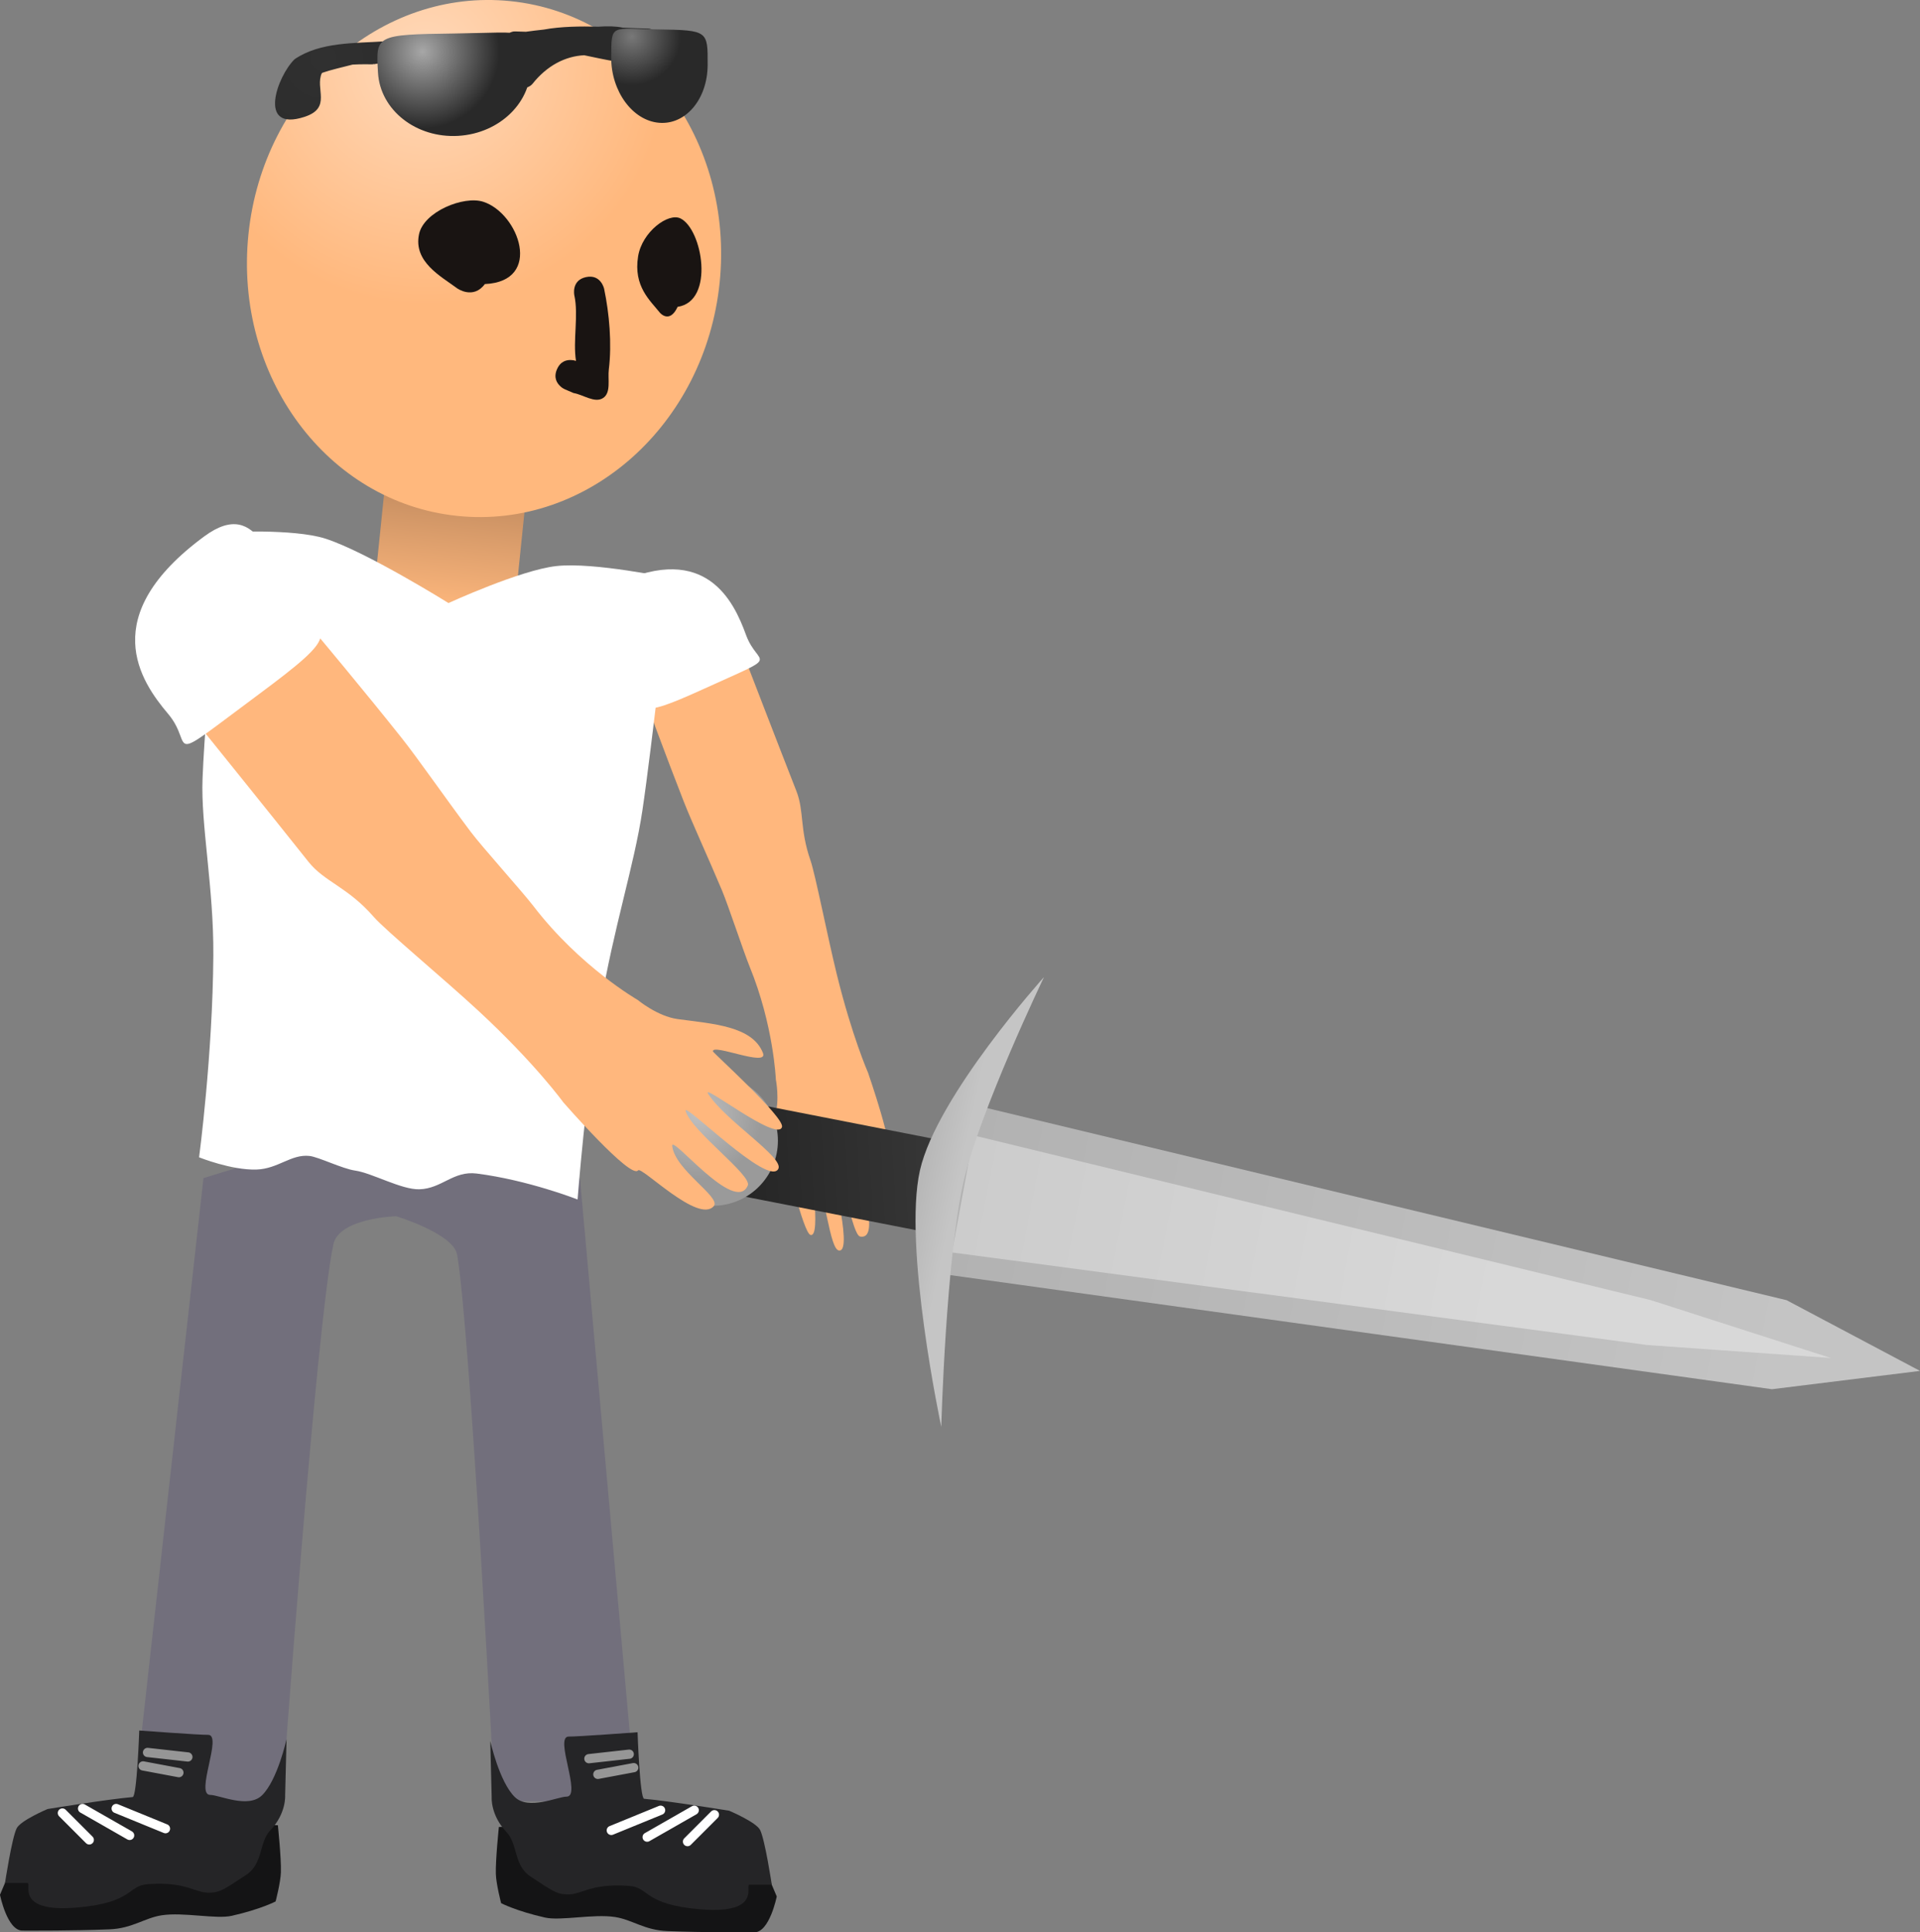 <svg version="1.1" xmlns="http://www.w3.org/2000/svg" xmlns:xlink="http://www.w3.org/1999/xlink" width="103.894" height="104.536" viewBox="0,0,103.894,104.536"><rect x="0" y="0" width="103.894" height="104.536" fill="#808080" stroke="none"/><defs><linearGradient x1="243.547" y1="156.11" x2="242.845" y2="162.925" gradientUnits="userSpaceOnUse" id="color-1"><stop offset="0" stop-color="#c28b5f"/><stop offset="1" stop-color="#ffb87d"/></linearGradient><radialGradient cx="241.854" cy="133.163" r="13.118" gradientUnits="userSpaceOnUse" id="color-2"><stop offset="0" stop-color="#ffd9ba"/><stop offset="1" stop-color="#ffb87d"/></radialGradient><radialGradient cx="236.373" cy="132.939" r="10.071" gradientUnits="userSpaceOnUse" id="color-3"><stop offset="0" stop-color="#303030"/><stop offset="1" stop-color="#292929"/></radialGradient><radialGradient cx="253.064" cy="131.756" r="2.651" gradientUnits="userSpaceOnUse" id="color-4"><stop offset="0" stop-color="#787878"/><stop offset="1" stop-color="#292929"/></radialGradient><radialGradient cx="241.732" cy="132.566" r="4.173" gradientUnits="userSpaceOnUse" id="color-5"><stop offset="0" stop-color="#a7a7a7"/><stop offset="1" stop-color="#292929"/></radialGradient><linearGradient x1="258.096" y1="193.23" x2="270.041" y2="192.611" gradientUnits="userSpaceOnUse" id="color-6"><stop offset="0" stop-color="#242424"/><stop offset="1" stop-color="#373737"/></linearGradient><radialGradient cx="256.612" cy="190.031" r="3.523" gradientUnits="userSpaceOnUse" id="color-7"><stop offset="0" stop-color="#bfbfbf"/><stop offset="1" stop-color="#9a9a9a"/></radialGradient><linearGradient x1="270.749" y1="194.147" x2="315.336" y2="202.891" gradientUnits="userSpaceOnUse" id="color-8"><stop offset="0" stop-color="#b2b2b2"/><stop offset="1" stop-color="#c4c4c4"/></linearGradient><linearGradient x1="270.974" y1="194.558" x2="300.157" y2="200.281" gradientUnits="userSpaceOnUse" id="color-9"><stop offset="0" stop-color="#cccccc"/><stop offset="1" stop-color="#d8d8d8"/></linearGradient><linearGradient x1="268.352" y1="193.268" x2="270.738" y2="193.78" gradientUnits="userSpaceOnUse" id="color-10"><stop offset="0" stop-color="#b5b5b5"/><stop offset="1" stop-color="#c5c5c5"/></linearGradient></defs><g transform="translate(-218.873,-129.791)"><g data-paper-data="{&quot;isPaintingLayer&quot;:true}" fill-rule="nonzero" stroke-linejoin="miter" stroke-miterlimit="10" stroke-dasharray="" stroke-dashoffset="0" style="mix-blend-mode: normal"><g stroke-linecap="butt"><path d="M239.037,162.532l0.702,-6.815l7.616,0.785l-0.702,6.815z" fill="url(#color-1)" stroke="#000000" stroke-width="0"/><path d="M257.813,145.091c-0.792,7.69 -7.142,13.336 -14.183,12.611c-7.041,-0.725 -12.106,-7.548 -11.313,-15.238c0.792,-7.69 7.142,-13.336 14.183,-12.611c7.041,0.725 12.106,7.548 11.313,15.238z" fill="url(#color-2)" stroke="none" stroke-width="0"/><path d="M245.109,145.158c-0.629,0.853 -1.497,0.232 -1.497,0.232c-0.873,-0.65 -2.374,-1.427 -2.066,-2.923c0.251,-1.223 2.417,-2.103 3.479,-1.76c1.926,0.623 3.26,4.308 0.084,4.451z" fill="#191412" stroke="none" stroke-width="0.5"/><path d="M249.012,149.769c0.195,-0.451 0.542,-0.518 0.791,-0.498c0.079,0.003 0.16,0.018 0.238,0.046c-0.176,-1.106 0.148,-2.477 -0.091,-3.554c0,0 -0.174,-0.807 0.632,-0.981c0.807,-0.174 0.981,0.632 0.981,0.632c0.283,1.345 0.425,2.978 0.254,4.365c-0.064,0.52 0.131,1.251 -0.305,1.541c-0.452,0.301 -1.072,-0.179 -1.608,-0.268l-0.462,-0.2c-0.096,-0.041 -0.18,-0.099 -0.25,-0.168c-0.185,-0.168 -0.375,-0.466 -0.18,-0.917z" fill="#191412" stroke="none" stroke-width="0.5"/><path d="M255.541,146.389c-0.439,0.947 -0.961,0.318 -0.961,0.318c-0.524,-0.659 -1.442,-1.425 -1.178,-3.049c0.216,-1.327 1.631,-2.373 2.29,-2.052c1.195,0.582 1.872,4.483 -0.151,4.784z" fill="#191412" stroke="none" stroke-width="0.5"/><g><path d="M239.043,133.272c-0.17,-0.005 -0.61,-0.011 -1.088,0.013c-0.543,0.143 -1.173,0.279 -1.664,0.451c-0.394,0.852 0.564,1.888 -0.947,2.379c-2.577,0.836 -1.459,-2.23 -0.526,-3.123c1.394,-0.946 3.27,-0.853 4.907,-0.967c2.256,-0.157 4.483,-0.549 6.678,-0.418c0.092,-0.076 0.211,-0.12 0.34,-0.116l0.588,0.018c0.303,-0.042 0.631,-0.083 0.975,-0.119c0.903,-0.167 1.967,-0.181 2.954,-0.155c0.49,-0.036 0.943,-0.026 1.31,0.052c0.274,0.013 0.529,0.024 0.758,0.031l0.62,0.019c0.282,0.009 0.504,0.244 0.496,0.527c-0.008,0.251 -0.195,0.455 -0.436,0.491l-0.339,0.057c0.129,0.138 0.243,0.292 0.339,0.464l0.247,-0.09l0.225,0.617c0.024,0.062 0.037,0.131 0.035,0.202c-0.009,0.282 -0.244,0.504 -0.527,0.496c-0.086,-0.003 -0.166,-0.026 -0.236,-0.066l-0.479,-0.258l0.008,-0.014l-0.047,-0.009c-0.333,-0.266 -0.678,-0.477 -1.03,-0.635c-0.553,-0.087 -1.13,-0.218 -1.72,-0.339c-1.028,0.051 -2.016,0.564 -2.796,1.546c0,0 -0.319,0.4 -0.719,0.081c-0.4,-0.319 -0.081,-0.719 -0.081,-0.719c0.068,-0.085 0.138,-0.167 0.209,-0.247l-0.293,0.056c-0.039,0.008 -0.08,0.012 -0.122,0.011c-0.282,-0.009 -0.504,-0.244 -0.496,-0.527c0.004,-0.143 0.067,-0.27 0.164,-0.36c-0.243,-0.029 -0.475,-0.043 -0.676,-0.019c-1.406,0.172 -3.517,0.03 -5.532,0.094c-0.018,0.241 -0.201,0.433 -0.434,0.468l-0.615,0.104l-0.003,-0.02l-0.008,0.001z" fill="url(#color-3)" stroke="none" stroke-width="0.5"/><path d="M254.476,131.381c2.723,0.043 2.695,0.081 2.689,1.924c-0.007,1.843 -1.18,3.244 -2.621,3.129c-1.441,-0.115 -2.604,-1.702 -2.598,-3.544c0.007,-1.843 -0.024,-1.549 2.53,-1.508z" data-paper-data="{&quot;index&quot;:null}" fill="url(#color-4)" stroke="#000000" stroke-width="0"/><path d="M247.582,133.247c0.116,2.02 -1.638,3.763 -3.918,3.894c-2.28,0.131 -4.221,-1.401 -4.337,-3.421c-0.116,-2.02 -0.163,-2.061 4.155,-2.118c4.049,-0.053 3.984,-0.375 4.1,1.645z" fill="url(#color-5)" stroke="#000000" stroke-width="0"/></g></g><g stroke="#000000" stroke-width="0" stroke-linecap="butt"><path d="M266.887,192.212c-0.22,0.02 0.804,3.532 -0.117,3.682c-0.453,0.073 -0.568,-2.306 -1.368,-2.972c-0.424,-0.353 1.303,3.984 0.018,3.764c-0.441,-0.076 -0.894,-3.388 -1.502,-4.081c-0.325,-0.371 1.204,4.94 0.352,4.836c-0.506,-0.061 -0.737,-3.115 -1.365,-4.385c-0.306,-0.618 0.462,3.734 -0.179,3.54c-0.392,-0.118 -1.37,-4.33 -1.419,-4.37c-0.278,-0.224 -0.44,2.477 -0.856,1.917c-0.767,-1.033 -0.113,-2.577 0.354,-3.997c0.273,-0.83 0.051,-1.956 0.051,-1.956c0,0 -0.118,-2.931 -1.421,-6.112c-0.313,-0.765 -1.16,-3.322 -1.489,-4.106c-0.78,-1.853 -1.62,-3.666 -2.071,-4.813c-0.968,-2.467 -2.122,-5.617 -2.122,-5.617l5.466,-2.047c0,0 1.722,4.475 2.751,7.098c0.419,1.067 0.174,2.061 0.758,3.738c0.262,0.751 0.92,4.11 1.419,6.143c0.831,3.385 1.699,5.351 1.699,5.351c0,0 1.506,4.344 1.04,4.387z" data-paper-data="{&quot;index&quot;:null}" fill="#ffb77d"/><path d="M252.285,161.341c4.798,-2.208 6.296,0.981 6.954,2.794c0.659,1.813 2.073,0.945 -2.334,2.947c-3.725,1.692 -3.293,1.18 -3.952,-0.632c-0.659,-1.813 -3.168,-3.959 -0.669,-5.109z" data-paper-data="{&quot;index&quot;:null}" fill="#ffffff"/></g><path d="M226.123,227.236l3.759,-33.71c0,0 6.755,-2.183 9.822,-2.183c3.629,0 10.55,2.183 10.55,2.183l3.031,33.71h-7.639c0,0 -1.327,-25.538 -2.038,-29.57c-0.201,-1.143 -3.298,-2.079 -3.298,-2.079c0,0 -3.092,0.088 -3.398,1.524c-0.936,4.391 -2.786,30.125 -2.786,30.125z" fill="#726f7c" stroke="#000000" stroke-width="0" stroke-linecap="butt"/><path d="M229.646,192.399c0,0 0.736,-5.513 0.771,-10.922c0.024,-3.675 -0.684,-7.067 -0.584,-9.564c0.187,-4.687 1.162,-13.333 1.162,-13.333c0,0 3.732,-0.203 5.463,0.343c2.203,0.696 6.684,3.492 6.684,3.492c0,0 3.88,-1.782 5.826,-2c2.053,-0.23 6.189,0.655 6.189,0.655c0,0 -1.013,9.161 -1.523,12.566c-0.451,3.013 -1.538,6.243 -2.292,10.694c-0.777,4.587 -1.215,10.351 -1.215,10.351c0,0 -2.664,-1.048 -5.457,-1.404c-1.268,-0.162 -1.885,0.817 -3.102,0.852c-0.973,0.028 -2.56,-0.88 -3.476,-1.011c-0.693,-0.099 -1.979,-0.737 -2.47,-0.792c-0.992,-0.111 -1.696,0.695 -2.864,0.735c-1.357,0.046 -3.113,-0.662 -3.113,-0.662z" fill="#ffffff" stroke="#292e32" stroke-width="0" stroke-linecap="butt"/><g><path d="M259.693,234.326c-0.593,0 -2.644,0.014 -4.704,-0.067c-1.253,-0.049 -1.902,-0.618 -2.836,-0.761c-1.175,-0.18 -2.939,0.22 -3.788,0.029c-1.565,-0.353 -2.375,-0.778 -2.375,-0.778c0,0 -0.269,-1.025 -0.286,-1.586c-0.022,-0.755 0.164,-2.537 0.164,-2.537c0,0 5.934,-0.12 8.249,0.081c1.37,0.119 4.241,0.647 4.241,0.647c0,0 1.46,0.616 1.673,1.043c0.262,0.523 0.873,1.989 0.873,1.989c0,0 -0.386,1.94 -1.213,1.94z" data-paper-data="{&quot;index&quot;:null}" fill="#141415" stroke="#000000" stroke-width="0" stroke-linecap="butt"/><path d="M259.422,231.751c-0.248,0 0.702,1.602 -2.618,1.333c-3.136,-0.254 -2.776,-1.188 -3.881,-1.269c-2.309,-0.169 -2.588,0.595 -3.587,0.442c-0.348,-0.053 -0.513,-0.115 -1.785,-0.97c-0.875,-0.589 -0.666,-1.751 -1.265,-2.379c-0.876,-0.917 -0.808,-1.886 -0.808,-1.886l-0.076,-3.048c0,0 0.486,2.207 1.325,3.031c0.751,0.738 2.317,-0.019 2.801,-0.019c0.847,-0 -0.689,-3.268 0.121,-3.25c0.435,0.01 3.723,-0.234 3.723,-0.234c0,0 0.123,3.58 0.356,3.6c1.37,0.119 4.604,0.647 4.604,0.647c0,0 1.46,0.616 1.673,1.043c0.262,0.523 0.631,2.959 0.631,2.959c0,0 -0.386,0 -1.213,0z" data-paper-data="{&quot;index&quot;:null}" fill="#252527" stroke="#000000" stroke-width="0" stroke-linecap="butt"/><path d="M254.619,227.721l-2.668,1.091" fill="none" stroke="#ffffff" stroke-width="0.5" stroke-linecap="round"/><path d="M253.892,229.176l2.546,-1.455" fill="none" stroke="#ffffff" stroke-width="0.5" stroke-linecap="round"/><path d="M257.53,227.963l-1.455,1.455" fill="none" stroke="#ffffff" stroke-width="0.5" stroke-linecap="round"/><path d="M252.922,224.689l-2.183,0.243" fill="none" stroke="#969696" stroke-width="0.5" stroke-linecap="round"/><path d="M251.224,225.781l1.94,-0.364" fill="none" stroke="#969696" stroke-width="0.5" stroke-linecap="round"/></g><g data-paper-data="{&quot;index&quot;:null}"><path d="M218.873,232.292c0,0 0.611,-1.465 0.873,-1.989c0.214,-0.427 1.673,-1.043 1.673,-1.043c0,0 2.871,-0.528 4.241,-0.647c2.315,-0.2 8.249,-0.081 8.249,-0.081c0,0 0.187,1.782 0.164,2.537c-0.016,0.56 -0.286,1.586 -0.286,1.586c0,0 -0.81,0.425 -2.375,0.778c-0.849,0.192 -2.613,-0.209 -3.788,-0.029c-0.933,0.143 -1.583,0.712 -2.836,0.761c-2.06,0.081 -4.112,0.067 -4.704,0.067c-0.827,0 -1.213,-1.94 -1.213,-1.94z" data-paper-data="{&quot;index&quot;:null}" fill="#141415" stroke="#000000" stroke-width="0" stroke-linecap="butt"/><path d="M219.144,231.658c0,0 0.369,-2.435 0.631,-2.959c0.214,-0.427 1.673,-1.043 1.673,-1.043c0,0 3.235,-0.528 4.604,-0.647c0.233,-0.02 0.356,-3.6 0.356,-3.6c0,0 3.287,0.244 3.723,0.234c0.81,-0.018 -0.726,3.25 0.121,3.25c0.484,0 2.05,0.756 2.801,0.019c0.839,-0.824 1.325,-3.031 1.325,-3.031l-0.076,3.048c0,0 0.068,0.968 -0.808,1.886c-0.6,0.628 -0.391,1.791 -1.265,2.379c-1.272,0.856 -1.436,0.917 -1.785,0.97c-1,0.153 -1.278,-0.611 -3.587,-0.442c-1.104,0.081 -0.745,1.015 -3.881,1.269c-3.321,0.269 -2.37,-1.333 -2.618,-1.333c-0.827,0 -1.213,0 -1.213,0z" data-paper-data="{&quot;index&quot;:null}" fill="#252527" stroke="#000000" stroke-width="0" stroke-linecap="butt"/><path d="M225.159,227.628l2.668,1.091" fill="none" stroke="#ffffff" stroke-width="0.5" stroke-linecap="round"/><path d="M225.887,229.083l-2.546,-1.455" fill="none" stroke="#ffffff" stroke-width="0.5" stroke-linecap="round"/><path d="M223.704,229.326l-1.455,-1.455" fill="none" stroke="#ffffff" stroke-width="0.5" stroke-linecap="round"/><path d="M229.039,224.839l-2.183,-0.243" fill="none" stroke="#969696" stroke-width="0.5" stroke-linecap="round"/><path d="M226.614,225.324l1.94,0.364" fill="none" stroke="#969696" stroke-width="0.5" stroke-linecap="round"/></g><g stroke="none" stroke-width="0" stroke-linecap="butt"><path d="M258.153,194.327l0.967,-4.939l10.865,2.126l-0.967,4.939z" fill="url(#color-6)"/><path d="M260.962,191.318c0.101,1.943 -1.393,3.599 -3.336,3.7c-1.943,0.101 -3.599,-1.393 -3.7,-3.336c-0.101,-1.943 1.393,-3.599 3.336,-3.7c1.943,-0.101 3.599,1.393 3.7,3.336z" fill="url(#color-7)"/><path d="M269.854,198.711l1.79,-9.128l43.903,10.545l7.22,3.826l-8.012,0.991z" fill="url(#color-8)"/><path d="M270.388,197.545l1.165,-6.332l36.642,8.911l9.746,3.132l-9.919,-0.701z" fill="url(#color-9)"/><path d="M275.365,182.65c0,0 -3.47,7.215 -4.35,11.064c-0.965,4.226 -1.208,13.268 -1.208,13.268c0,0 -2.088,-9.79 -1.152,-13.889c0.916,-4.01 6.709,-10.443 6.709,-10.443z" fill="url(#color-10)"/></g><g stroke="#000000" stroke-width="0" stroke-linecap="butt"><path d="M249.368,189.443c0,0 -1.515,-2.106 -4.604,-4.966c-1.856,-1.718 -5.041,-4.364 -5.671,-5.088c-1.405,-1.615 -2.666,-1.89 -3.526,-2.973c-2.115,-2.661 -5.748,-7.162 -5.748,-7.162l6.183,-5.165c0,0 2.6,3.101 4.589,5.604c0.925,1.164 2.293,3.152 3.75,5.093c0.615,0.82 2.791,3.233 3.399,4.025c2.526,3.291 5.636,5.072 5.636,5.072c0,0 1.067,0.889 2.169,1.039c1.886,0.257 4.041,0.369 4.613,1.834c0.31,0.795 -2.752,-0.535 -2.708,-0.088c0.008,0.08 3.892,3.573 3.738,4.092c-0.252,0.848 -4.442,-2.481 -3.989,-1.781c0.93,1.438 4.091,3.419 3.793,4.038c-0.503,1.042 -5.186,-3.705 -5.017,-3.121c0.316,1.091 3.599,3.473 3.363,4.026c-0.689,1.609 -4.168,-2.82 -4.09,-2.133c0.147,1.298 2.658,2.766 2.25,3.248c-0.829,0.98 -3.917,-2.175 -4.098,-1.932c-0.384,0.515 -4.03,-3.663 -4.03,-3.663z" fill="#ffb77d"/><path d="M235.025,162.433c1.504,1.775 2.374,1.561 -2.156,4.924c-5.359,3.98 -3.394,2.828 -4.898,1.054c-1.504,-1.775 -3.907,-5.289 1.959,-9.606c3.055,-2.248 3.59,1.853 5.095,3.627z" fill="#ffffff"/></g></g></g></svg>